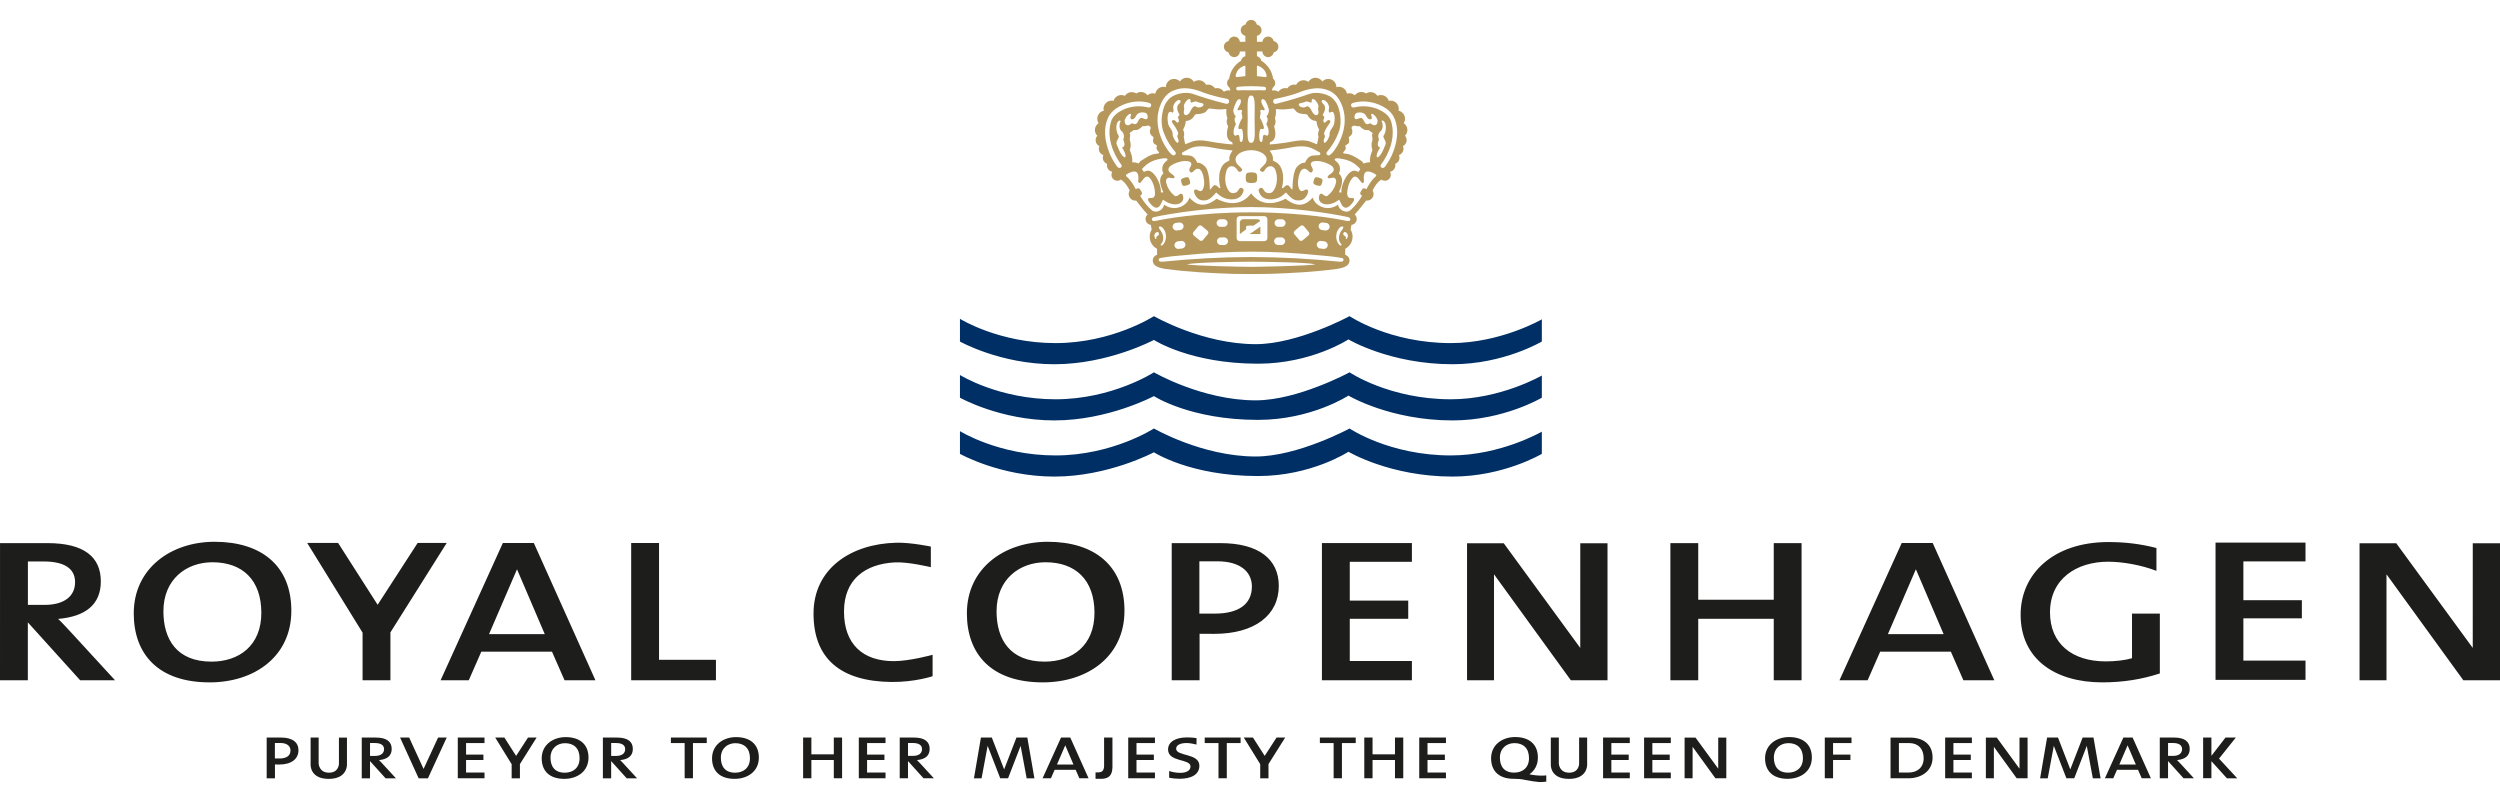 <svg xmlns="http://www.w3.org/2000/svg" width="798.029" height="256" viewBox="0 0 798.029 256"><path fill="#1D1D1B" d="M118.113 242.95v5.493h-2.64l.002-13.005h4.495c3.51 0 5.062 1.344 5.062 3.628 0 2.188-1.437 3.332-4.046 3.562.376.345.81.842 1.305 1.364l4.09 4.45h-3.306l-4.96-5.493zm.005-1.654h1.597c1.826 0 2.875-.81 2.875-2.154 0-1.312-1.054-1.96-2.97-1.96h-1.502v4.114zM195.088 242.95v5.493h-2.64v-13.005h4.497c3.51 0 5.062 1.344 5.062 3.628 0 2.188-1.438 3.332-4.047 3.562.378.345.812.842 1.307 1.364l4.088 4.45h-3.305l-4.962-5.493zm.006-1.654h1.595c1.828 0 2.875-.81 2.875-2.154 0-1.312-1.054-1.96-2.967-1.96h-1.504v4.114zM289.84 242.943v5.495h-2.64l.003-13.007h4.494c3.51 0 5.062 1.345 5.062 3.627 0 2.19-1.438 3.337-4.047 3.562.376.35.81.846 1.305 1.362l4.09 4.456H294.8l-4.96-5.495zm.005-1.656h1.598c1.827 0 2.875-.81 2.875-2.146 0-1.317-1.054-1.966-2.97-1.966h-1.503v4.113zM692.063 242.943v5.495h-2.64V235.43h4.495c3.514 0 5.062 1.345 5.062 3.627 0 2.19-1.436 3.337-4.045 3.562.377.35.812.846 1.307 1.362l4.088 4.456h-3.307l-4.96-5.495zm.006-1.656h1.597c1.824 0 2.875-.81 2.875-2.146 0-1.317-1.055-1.966-2.97-1.966h-1.503v4.113zM180.11 248.62c-4.902 0-7.194-2.708-7.194-6.536 0-4.275 3.54-6.79 7.657-6.79 4.44 0 7.283 2.263 7.283 6.538 0 4.328-3.482 6.79-7.747 6.79m.26-11.388c-2.465 0-4.643 1.615-4.643 4.65 0 2.636 1.248 4.773 4.555 4.773 2.64 0 4.73-1.543 4.73-4.627 0-3.132-1.8-4.796-4.643-4.796M234.487 248.62c-4.903 0-7.194-2.708-7.194-6.536 0-4.275 3.54-6.79 7.658-6.79 4.44 0 7.284 2.263 7.284 6.538 0 4.328-3.483 6.79-7.747 6.79m.26-11.388c-2.465 0-4.642 1.615-4.642 4.65 0 2.636 1.248 4.773 4.554 4.773 2.642 0 4.73-1.543 4.73-4.627 0-3.132-1.8-4.796-4.643-4.796M570.618 248.607c-4.9 0-7.192-2.712-7.192-6.54 0-4.275 3.54-6.79 7.66-6.79 4.438 0 7.28 2.26 7.28 6.54.002 4.33-3.482 6.79-7.748 6.79m.264-11.39c-2.465 0-4.643 1.615-4.643 4.65 0 2.637 1.245 4.772 4.554 4.772 2.643 0 4.73-1.542 4.73-4.626.002-3.132-1.797-4.797-4.642-4.797M603.48 248.436v-12.992h6.14c4.44 0 7.285 2.23 7.285 6.377 0 4.202-3.483 6.616-7.748 6.616h-5.677zm2.67-11.243v9.405h3.18c2.642 0 4.73-1.59 4.73-4.583 0-3.04-1.797-4.822-4.643-4.822h-3.268zM483.165 248.602c-4.903 0-7.194-2.71-7.194-6.54 0-4.274 3.542-6.79 7.663-6.79 4.438 0 7.278 2.264 7.278 6.54 0 2.384-1.053 4.198-2.71 5.35 0 0 .836.2 2.05.33 2.08.23 3.335.014 3.335.014v1.993s-1.44.21-2.418.124c-2.342-.2-5.377-.926-6.09-.95l-1.912-.072m.262-11.39c-2.465 0-4.645 1.614-4.645 4.65 0 2.64 1.25 4.77 4.56 4.77 2.64 0 4.73-1.537 4.73-4.623 0-3.133-1.802-4.798-4.645-4.798M168.548 235.428h2.755l-5.338 8.482v4.54h-2.64v-4.517l-5.25-8.505h2.928l3.75 5.865M407.497 235.423h2.756l-5.338 8.48v4.54h-2.64v-4.515l-5.25-8.505h2.93l3.75 5.864M87.766 244.03v4.413h-2.64v-13.005h4.612c3.656 0 5.537 1.544 5.537 4.056 0 2.783-2.288 4.55-6.118 4.55l-1.39-.013zm-.02-1.91h1.47c2.232 0 3.51-.878 3.51-2.57 0-1.388-1.102-2.384-3.277-2.384h-1.702v4.955zM146.13 248.44v-13.01h8.53v1.775h-5.888v3.682h5.54v1.722h-5.54v4.003h5.89v1.828M274.14 248.428V235.42h8.528v1.775h-5.888v3.68h5.543v1.725h-5.543v4.004h5.888v1.824M360.143 248.43v-13.007h8.53v1.774h-5.888v3.68h5.542v1.727h-5.542v4.003h5.888v1.824M620.915 248.43v-13.007h8.53v1.774h-5.89v3.68h5.542v1.727h-5.543v4.003h5.89v1.824M511.72 248.428V235.42h8.53v1.775h-5.888v3.68h5.54v1.725h-5.54v4.004h5.89v1.824M524.812 248.428V235.42h8.532v1.775h-5.892v3.68h5.543v1.725h-5.543v4.004h5.892v1.824M453.036 248.43v-13.007h8.53v1.774h-5.888v3.68h5.542v1.727h-5.542v4.003h5.887v1.824M582.495 248.43v-13.007h8.53v1.774h-5.89v3.68h5.543v1.727h-5.542v5.824M540.296 248.436h-2.553v-12.993h3.482l7.25 9.92.003-9.92h2.58v12.993h-3.475l-7.28-10.043M636.47 248.436h-2.557v-12.993h3.483l7.25 9.92.003-9.92h2.58v12.993h-3.477l-7.28-10.043M344.55 248.436l-1.19-2.712h-6.703l-1.188 2.712h-2.67l5.902-13.017h2.935l5.844 13.016h-2.93zm-4.508-10.524l-2.652 6.146h5.282l-2.63-6.146zM99.15 235.432h2.566v8.297s.087 2.92 3.29 2.92c3.2 0 3.183-2.87 3.183-2.87v-8.336h2.563v8.553s.267 4.634-5.818 4.634c-6.084 0-5.784-4.598-5.784-4.598v-8.6zM495.032 235.432h2.564v8.297s.09 2.92 3.29 2.92c3.202 0 3.187-2.87 3.187-2.87v-8.34h2.562v8.557s.27 4.634-5.817 4.634-5.785-4.598-5.785-4.598v-8.6zM127.707 235.44h2.906l4.595 10.01 4.636-10.02h2.754l-6 13.027h-2.955M218.55 248.428h2.65v-11.233h4.407v-1.765h-11.45v1.763h4.39M388.957 248.428h2.65v-11.233h4.408v-1.765h-11.453v1.763h4.392M425.712 248.428h2.648v-11.233h4.407v-1.765h-11.45v1.763h4.39M266.162 248.43v-5.826h-7.16v5.827h-2.64v-13.007h2.64v5.375h7.16v-5.375h2.64v13.008M445.294 248.43v-5.826h-7.16v5.827h-2.64v-13.007h2.64v5.375h7.16v-5.375h2.642v13.008M310.894 248.443h2.433l1.94-10.37 4.023 10.368h2.495l4.01-10.354 1.93 10.357h2.47l-2.257-13.015h-3.47l-3.935 10.164-3.936-10.173h-3.473M651.228 248.443h2.43l1.943-10.37 4.022 10.368h2.496l4.008-10.354 1.93 10.357h2.472l-2.257-13.015h-3.47l-3.938 10.164-3.935-10.173h-3.47M376.487 248.593c-1.114 0-2.43-.15-3.274-.32l.004-2.155c.907.34 2.276.582 3.593.582 1.607 0 3.214-.562 3.214-2.043 0-2.53-7.162-1.303-7.162-5.408 0-2.34 2.223-3.863 6.083-3.863.904 0 2.126.073 3.004.22l-.01 2.063c-.818-.223-2.207-.485-3.144-.485-2.16 0-3.354.714-3.354 1.82 0 2.485 7.416 1.353 7.416 5.41-.002 2.935-2.72 4.178-6.37 4.178M683.663 248.436l-1.188-2.712h-6.703l-1.188 2.712h-2.672l5.9-13.017h2.938l5.842 13.016h-2.93zm-4.506-10.524l-2.65 6.146h5.28l-2.63-6.146zM710.405 235.437l-4.498 5.83v-5.844h-2.644v12.993h2.64v-5.443l4.955 5.474h3.297l-5.818-6.29 5.37-6.727M352.438 235.43h2.668v9.074c0 .3.124 2.564-1.23 3.492-.915.623-2.062.604-2.062.604h-2.107v-2.034h.405s1.262.096 1.788-.435c.593-.602.54-1.69.54-1.69l-.002-9.01zM8.887 198.66v18.493H0l.008-43.785H15.14c11.82 0 17.044 4.512 17.044 12.214 0 7.366-4.835 11.225-13.624 11.98 1.27 1.173 2.733 2.846 4.396 4.6l13.772 14.99H25.593L8.887 198.66zm.016-5.578h5.377c6.155 0 9.686-2.724 9.686-7.24 0-4.438-3.55-6.615-9.998-6.615H8.904v13.855zM66.916 217.822c-16.51 0-24.223-9.125-24.223-22.02 0-14.4 11.916-22.86 25.785-22.86 14.946 0 24.52 7.624 24.52 22.02 0 14.574-11.722 22.86-26.082 22.86m.877-38.343c-8.302 0-15.63 5.437-15.63 15.65 0 8.877 4.2 16.07 15.34 16.07 8.887 0 15.92-5.188 15.92-15.562.002-10.553-6.052-16.16-15.63-16.16M133.322 173.308h9.28l-17.976 28.553v15.293h-8.89v-15.21l-17.678-28.635h9.866l12.625 19.746M180.21 217.153l-4.008-9.13H153.64l-4.005 9.13h-8.99l19.872-43.825h9.887l19.67 43.825h-9.864zm-15.175-35.435l-8.928 20.7h17.785l-8.857-20.7zM201.48 217.153v-43.825h8.892v37.296h18.167v6.53M332.866 217.822c-16.512 0-24.226-9.125-24.226-22.02 0-14.4 11.912-22.86 25.786-22.86 14.946 0 24.52 7.624 24.52 22.02 0 14.574-11.722 22.86-26.08 22.86m.877-38.343c-8.302 0-15.628 5.437-15.628 15.65 0 8.877 4.2 16.07 15.335 16.07 8.888 0 15.922-5.188 15.922-15.562 0-10.553-6.054-16.16-15.63-16.16M382.918 202.306v14.848h-8.89l-.004-43.785h15.536c12.308 0 18.646 5.187 18.646 13.644 0 9.377-7.707 15.32-20.6 15.32l-4.688-.028zm-.062-6.436h4.942c7.515 0 11.82-2.964 11.82-8.65 0-4.693-3.71-8.043-11.034-8.043h-5.73v16.693zM421.974 217.153V173.35h28.72v5.978h-19.83v12.388h18.66v5.81h-18.66v13.477h19.83v6.15M707.226 217.013v-43.798h28.72v5.98h-19.834v12.386h18.668v5.808h-18.668v13.48h19.834v6.145M504.44 173.425h8.696v43.728h-11.698l-24.52-33.81-.017.255v33.555h-8.604v-43.728h11.725l24.415 33.398M789.335 173.425h8.695v43.728h-11.697l-24.518-33.81-.02.255v33.555h-8.6v-43.728h11.722l24.412 33.398M566.2 217.153v-19.618h-24.103v19.618h-8.89v-43.77h8.89v18.066H566.2v-18.067h8.883v43.77M671.09 217.822c-15.24 0-26.083-7.53-26.083-21.6 0-13.06 10.45-23.194 28.033-23.194 5.178 0 10.146.564 15.32 1.9v7.295c-4.682-1.806-10.633-2.916-15.42-2.916-10.057 0-18.555 5.442-18.555 16.162 0 10.128 7.227 15.654 17.775 15.654 3.03 0 6.057-.334 8.402-1.006v-14.25h8.887v19.104c-5.66 1.848-11.623 2.85-18.36 2.85M626.74 217.153l-4.003-9.13h-22.563l-4.005 9.13h-8.987l19.872-43.825h9.885l19.67 43.825h-9.87zm-15.17-35.435l-8.928 20.7h17.784l-8.857-20.7zM284.604 217.693c-16.472-.157-24.918-7.626-24.918-21.82 0-14.375 11.915-22.3 26.508-22.634 4.574-.107 10.94 1.235 10.94 1.235v6.58s-7.287-1.77-11.538-1.534c-9.462.526-16.182 5.452-16.182 15.686 0 10.404 6.003 15.84 15.905 15.84 5.093 0 12.38-2.028 12.38-2.028v6.838c0-.002-5.66 1.907-13.096 1.837"/><path fill="#002F65" d="M306.428 101.77v7.252s12.896 7.25 30.144 7.25c17.246 0 31.774-7.758 31.774-7.758s11.61 7.585 33.222 7.585c17.07 0 28.867-7.754 28.867-7.754s13.26 7.924 33.232 7.924c16.338 0 28.502-7.25 28.502-7.25v-7.082s-13.077 7.584-29.054 7.584c-19.61 0-32.316-8.597-32.316-8.597s-16.526 8.937-29.956 8.937c-17.066 0-32.498-8.936-32.498-8.936s-13.257 8.597-31.41 8.597c-18.16 0-30.508-7.754-30.508-7.754M306.428 119.696v7.254s12.896 7.252 30.144 7.252c17.246 0 31.774-7.76 31.774-7.76s11.61 7.59 33.222 7.59c17.07 0 28.867-7.755 28.867-7.755s13.26 7.925 33.232 7.925c16.338 0 28.502-7.252 28.502-7.252v-7.083s-13.077 7.586-29.054 7.586c-19.61 0-32.316-8.602-32.316-8.602s-16.526 8.945-29.956 8.945c-17.066 0-32.498-8.944-32.498-8.944s-13.257 8.603-31.41 8.603c-18.16 0-30.508-7.757-30.508-7.757M306.428 137.624v7.257s12.896 7.25 30.144 7.25c17.246 0 31.774-7.756 31.774-7.756s11.61 7.585 33.222 7.585c17.07 0 28.867-7.758 28.867-7.758s13.26 7.927 33.232 7.927c16.338 0 28.502-7.25 28.502-7.25v-7.086s-13.077 7.588-29.054 7.588c-19.61 0-32.316-8.6-32.316-8.6s-16.526 8.94-29.956 8.94c-17.066 0-32.498-8.94-32.498-8.94s-13.257 8.6-31.41 8.6c-18.16 0-30.508-7.758-30.508-7.758"/><path fill="#B5975C" d="M448.49 43.342c.47-.476.766-1.127.766-1.847 0-.916-.472-1.714-1.175-2.18l-.005-.005c.264-.41.422-.896.422-1.414 0-1.26-.897-2.313-2.088-2.558l.042-.094c.03-.167.054-.345.054-.523 0-1.44-1.173-2.608-2.61-2.608-.203 0-.408.025-.597.067l-.012-.047c-.342-1.044-1.323-1.8-2.484-1.8-.396 0-.775.088-1.116.254l-.022-.038c-.467-.694-1.262-1.15-2.164-1.15-.537 0-1.045.165-1.45.446l-.054-.042c-.414-.28-.918-.444-1.457-.444-.853 0-1.6.407-2.08 1.037-.453-.388-1.042-.626-1.694-.626-.28 0-.55.046-.805.127-.198-1.242-1.273-2.188-2.57-2.188-.265 0-.524.04-.763.113l-.024-.02c0-1.44-1.17-2.608-2.612-2.608-.737 0-1.41.312-1.885.81l-.02-.044c-.47-.69-1.265-1.15-2.163-1.15-.967 0-1.81.53-2.258 1.313l-.02.015c-.434-.33-.97-.52-1.56-.52-1.02 0-1.895.583-2.328 1.43l-.117-.006c-.165-.037-.34-.05-.512-.05-.928 0-1.738.48-2.202 1.205-.214-.06-.442-.09-.675-.09-.905 0-1.7.466-2.17 1.165l-.052-.006c-.414-.27-.906-.43-1.434-.43-.19 0-.373.023-.545.06l-.013-.1c.088-.26.168-.525.23-.8l.004.012c.477-.33.79-.88.79-1.5 0-.567-.262-1.07-.668-1.403v.01c-.333-2.413-1.753-4.48-3.743-5.698l.005.042c-.197-.816-.654-1.297-1.42-1.525.004-.39-.01-1.502-.01-1.502l1.746-.02c0 1.004.817 1.818 1.82 1.818.907 0 1.663-.666 1.8-1.533l.03-.005c.83-.17 1.454-.904 1.454-1.783 0-.906-.662-1.657-1.526-1.796l.03.005c-.178-.826-.91-1.45-1.787-1.45-.95 0-1.734.736-1.81 1.67h-1.756v-1.92h.035c.822-.173 1.436-.903 1.436-1.777 0-.89-.632-1.63-1.47-1.79l-.063-.04c-.166-.827-.89-1.446-1.765-1.457h-.036c-.87.01-1.6.63-1.762 1.457l-.064.04c-.843.16-1.478.9-1.478 1.79 0 .874.616 1.604 1.443 1.778h.037v1.92h-1.76c-.08-.934-.862-1.67-1.812-1.67-.878 0-1.613.625-1.785 1.45l.026-.006c-.864.14-1.526.89-1.526 1.795 0 .878.622 1.612 1.455 1.782l.03.005c.137.867.892 1.534 1.8 1.534 1.003 0 1.818-.813 1.818-1.818l1.754.02s-.016 1.112-.012 1.503c-.764.228-1.225.71-1.426 1.524l.006-.043c-1.994 1.217-3.406 3.285-3.74 5.7l-.004-.012c-.403.333-.666.836-.666 1.403 0 .62.314 1.17.79 1.5l.003-.013c.06.276.138.542.228.8l-.008.1c-.176-.036-.358-.058-.546-.058-.53 0-1.02.16-1.436.43l-.052.005c-.468-.7-1.264-1.165-2.174-1.165-.232 0-.456.03-.673.09-.46-.726-1.272-1.206-2.195-1.206-.18 0-.353.015-.52.052l-.117.006c-.43-.847-1.31-1.43-2.326-1.43-.585 0-1.124.19-1.56.52l-.016-.015c-.448-.785-1.295-1.313-2.262-1.313-.902 0-1.695.46-2.16 1.15l-.018.044c-.478-.496-1.148-.81-1.89-.81-1.444 0-2.61 1.17-2.61 2.61l-.025.02c-.242-.073-.498-.115-.76-.115-1.302 0-2.374.946-2.576 2.187-.253-.08-.525-.126-.804-.126-.65 0-1.24.24-1.693.627-.477-.63-1.23-1.037-2.08-1.037-.542 0-1.04.163-1.46.444l-.046.042c-.415-.282-.92-.445-1.457-.445-.9 0-1.692.456-2.16 1.15l-.025.037c-.335-.166-.715-.254-1.12-.254-1.155 0-2.138.756-2.478 1.8l-.01.046c-.192-.043-.392-.068-.6-.068-1.44 0-2.607 1.17-2.607 2.61 0 .178.02.355.054.522l.038.094c-1.186.244-2.08 1.297-2.08 2.558 0 .518.152 1.003.42 1.414l-.006.005c-.71.465-1.178 1.264-1.178 2.18 0 .72.294 1.37.765 1.847l-.02.02c-.322.37-.517.852-.517 1.382 0 .833.482 1.552 1.182 1.895l.012.01c-.112.26-.177.546-.177.845 0 .934.604 1.722 1.444 2.006l.013-.003c-.11.26-.178.546-.178.85 0 .897.564 1.665 1.357 1.97-.028.144-.043.288-.043.44 0 .99.683 1.82 1.6 2.047l.07.122c-.142.27-.22.562-.22.88 0 1.042.847 1.89 1.89 1.89.424 0 .813-.144 1.13-.377l.017.04c1.27.753 2.065 2.09 2.753 3.36v.128c-.186.31-.295.683-.295 1.074 0 1.164.95 2.113 2.113 2.113.09 0 .177-.007.268-.02 0 0 2.36 3.094 3.656 4.454h-.01c-.393.344-.642.857-.642 1.424 0 .98.735 1.782 1.684 1.894l.266 1.525c-.387.627-.615 1.364-.63 2.156-.023 1.688.926 3.218 2.338 3.935l.036 1.866s-.842.43-1.105.864c-.18.29-.287.636-.294 1-.015.773.42 1.452 1.062 1.79 0 0 .833.633 3.002.923 7.088.95 14.113 1.326 21.49 1.573 1.923.032 3.87.053 5.827.053h.062c1.957 0 3.9-.02 5.82-.053 7.38-.248 14.405-.625 21.495-1.573 2.168-.29 2.997-.924 2.997-.924.642-.337 1.075-1.016 1.063-1.79-.004-.363-.11-.71-.29-1-.264-.434-1.11-.862-1.11-.862l.042-1.865c1.407-.716 2.36-2.247 2.332-3.936-.014-.793-.24-1.53-.627-2.157l.263-1.525c.947-.112 1.688-.915 1.688-1.894 0-.567-.25-1.08-.647-1.425h-.01c1.3-1.36 3.664-4.454 3.664-4.454.087.012.175.02.263.02 1.166 0 2.114-.95 2.114-2.114 0-.39-.105-.763-.297-1.074v-.128c.69-1.27 1.482-2.607 2.754-3.36l.02-.04c.314.232.704.375 1.133.375 1.04 0 1.887-.847 1.887-1.89 0-.318-.078-.61-.22-.88l.07-.12c.915-.227 1.6-1.058 1.6-2.048 0-.152-.01-.296-.044-.44.795-.305 1.358-1.073 1.358-1.97 0-.304-.063-.59-.18-.85l.015.004c.838-.283 1.446-1.072 1.446-2.005 0-.3-.066-.585-.182-.845l.012-.01c.697-.344 1.186-1.063 1.186-1.896 0-.53-.195-1.01-.52-1.382l-.017-.02zm-18.007 2.338c.358-.496.147-1.27.03-1.866.23-.223.593-.416.832-.72.384-.476.46-1.397.185-1.95-.29-.337.065-.76.344-.935.584-.35 1.36.3 2.133.046.74.798 1.59 1.47 2.793 1.243.44.296.925.63 1.294.905 0 0 .103.08 0 .26-.347.606.214 1.542-.062 2.292-.363 1.024-.228 1.966.062 2.96-.358.933-.71 1.82-.765 2.823-.09.425.042.586.015 1.09-.646-.058-1.504.105-2.064.397-.18-.36-.485-.752-.846-.958-1.153-.71-2.16-1.457-3.54-1.925-.873-.267-1.376-.246-1.943-.367-.758-.295.917-1.01.614-1.95-.546-.8.697-.814.92-1.348m-2.3 15.746c-.282.053-.49.005-.78-.048.38-.953.836-1.9.952-2.965.24-1.18-.202-2.375-.965-3.023.173-.283.197-.612.305-.91.16-1.093-.09-1.872-.77-2.623-.41-.376-1.236-.87-.676-1.24.676-.25 2.112.097 2.112.097 2.682.46 4.32 1.54 5.764 3.152.008.056.1.05.1.138-.184.23-.333.47-.603.87-.506-.222-1.11-.465-1.66-.375-2.34.694-3.99 5.032-3.78 6.926M406.49 31.958c.173-.338.546-.413.86-.465 2.365-.434 4.768-1.08 6.99-1.85 2.688-1.114 5.758-1.96 8.67-1.15.2.08.477.153.645.227 3.5 1.08 5.098 4.794 5.522 8.15.036.094.078 1.386.065 1.837-.097 3.016-1.226 6.25-2.983 8.8-.49.755-1.145 1.667-1.93 2.07-.36.125-.485-.028-.71-.177-.265-.24-.24-.55-.093-.83 1.606-1.89 2.803-3.785 3.674-6.07 1.153-2.667.83-6.047-.118-8.62-.276-.598-.588-1.217-1.004-1.69-1.69-2.453-5.937-2.936-7.937-2.264-3.23 1.112-6.58 2.165-9.962 3-.935.228-1.25.424-1.65-.122-.18-.195-.13-.614-.04-.846m16.76 9.187c.372-.883 1.593-1.98 1.4-2.538-.104-.177-.274-.288-.528-.288-.412.05-.74.39-.938.666-.224.253-.6.198-.698-.168-.1-.373-.027-.81.2-1.128.302-.565-.562-.672-.413-1.17.468-.725.912-1.69.61-2.61-.145-.67-.954-.85-.99-1.57-.014-.198.232-.46.594-.424.79.223 1.467 1.01 1.668 1.82.368.79-.348 1.515.182 2.187.36.142.476-.278.848-.232.238.036.415.113.527.365.503 1.085.36 2.16.17 3.383-.242 1.35-1.587 2.068-1.468 3.542.047.602-1.054 2.797-1.666 2.593-.58-.628.162-1.462.225-2.21-.7-.694-.04-1.513.28-2.218m-15.857 10.67c-.333-.232-.778-.354-1.11-.65.237-1.27-.322-2.118-.994-3.092.472-.067.382-.095.732-.116 1.793-.165 2.646-.3 4.142-.55 1.437-.196 2.676-.555 4.158-.657 3.07-.217 4.395.452 6.137 1.453.41.294 1.186.354.954 1.125-.182.412-1.87.117-2.752.412-1.06.298-1.674 1.25-2.082 2.203-1.18-.058-2.205.79-2.787 1.582-1.284 1.867-1.194 6.95-1.232 6.977-.662-.25-.778-1.213-1.507-1.373-.485-.103-.94.348-1.19.644-.196.16-.506.362-.718.275.2-.444.24-.994.328-1.418.332-2.414.053-5.532-2.08-6.817m11.555-20.195c.666-.127 1.445.916 1.74 1.635.074.153.234.48.123 1.02-.292.64.306 1.388-.048 2.043-.08.35-.408.474-.74.444-1.36-.39-1.256-2.263-2.58-2.852-.488-.025-.688.427-1.367.397-.578-.028-1.187-.18-1.47-.734-.106-.208.046-.473.228-.57.674-.17 1.353-.25 1.96-.57.66-.193 1.126.294 1.747.32.422-.272-.07-.92.408-1.133M405.41 45.4c.218-.11.48-.244.706-.343 1.45-1.098 1.016-3.24.604-4.736.497-.76.62-1.728.244-2.597.313-.875.427-1.853.296-2.854.382-.084.602-.054.865 0 1.387.175 2.924-.022 4.168-.19.847-.307 1.212.782 1.59 1.016.35.288.572.36 1.266.562.853.212 1.497.056 2.154.333.372.77.994 1.498 1.815 1.822.37.186.913.026 1.163.41.017.99.396 1.782.82 2.58-.295.556-.53 1.513-.213 2.216-.082.65-.36 1.89-.36 1.89-.036.18-.036.18-.14.552-.52-.207-1.044-.452-1.572-.63-2.61-1.22-5.547-.344-8.195.08-1.72.206-3.535.512-5.354.586.042-.315.042-.315.14-.697m-.77-7.43c0 .393.016.94-.3 1.286-.25.583.264.948.425 1.54.093.252.443 1.705-.018 2.35-.46.445-.77-.15-1.224-.127-.563.348-.38 1.078-.493 1.65-.07.25-.035.66-.51.646-.3-.115-.36-.297-.486-.826-.147-1.037-.11-2.165.203-3.098.28-.475.637-.163.937-.163.317-.127.268-.318.28-.508.037-.192-.494-1.836-1.004-2.663-.69-.677.236-1.608-.12-2.462-.105-.18-.13-.28.143-.452.29-.226.6.035.897.07.276.032.414-.2.313-.46-.44-.93-1.212-1.804-1.022-2.8.113-.196.3-.338.563-.302.27.106.362.144.68.51.384.66 1.18 2.334 1.157 3.21 0 .176-.245 1.393-.652 1.536-.298.467.27.587.232 1.06m-3.415-16.967s.263-.068.644.102c1.184.554 1.898 1.243 2.33 2.487.107.354.233.745-.053 1.027-1.07-.077-2.922-.315-2.922-.315v-3.302zm-1.875 6.504h.062c1.39 0 2.798.09 4.196.197.34.042.608.317.53.703-.068.25-.275.423-.518.45-1.418-.107-2.79-.033-4.21-.033h-.06c-1.418 0-2.793-.074-4.212.033-.242-.027-.45-.202-.52-.45-.076-.386.19-.66.53-.703 1.402-.107 2.813-.197 4.202-.197m.014 2.985h-.008.017c-.004-.002-.005 0-.01 0h.037-.008.008c1.438.027 1.08 3.4 1.08 7.552 0 4.156.44 7.527-1.08 7.558h-.036c-1.522-.03-1.08-3.402-1.08-7.558 0-4.153-.36-7.525 1.08-7.552m-4.806-6.9c.433-1.245 1.147-1.934 2.34-2.488.376-.17.642-.102.642-.102v3.302s-1.85.238-2.926.314c-.29-.282-.164-.673-.056-1.027m.3 8.575c.313-.365.406-.403.68-.51.263-.035.448.107.56.303.19.996-.582 1.87-1.023 2.8-.096.26.035.492.313.46.303-.036.61-.296.9-.07.273.17.247.273.145.452-.36.854.57 1.785-.124 2.46-.51.828-1.045 2.472-1.005 2.664.016.19-.04.38.28.507.3 0 .655-.31.94.164.312.933.35 2.06.2 3.098-.126.53-.187.71-.485.826-.474.015-.44-.398-.512-.646-.113-.572.072-1.302-.494-1.65-.453-.025-.762.57-1.222.126-.463-.645-.11-2.097-.02-2.35.162-.592.677-.957.425-1.54-.317-.345-.303-.893-.303-1.286-.035-.474.534-.593.234-1.058-.408-.143-.653-1.36-.653-1.536-.02-.878.777-2.55 1.164-3.213M393.34 45.4c.102.38.102.38.148.693-1.826-.074-3.642-.38-5.36-.587-2.646-.423-5.582-1.298-8.193-.078-.528.177-1.06.422-1.57.63-.106-.373-.106-.373-.145-.552 0 0-.28-1.242-.36-1.89.316-.705.08-1.66-.21-2.218.42-.797.804-1.588.822-2.58.248-.383.794-.223 1.163-.41.822-.323 1.443-1.05 1.815-1.82.656-.277 1.302-.12 2.155-.333.69-.202.915-.273 1.268-.562.378-.234.74-1.322 1.588-1.017 1.243.17 2.78.366 4.164.19.268-.053.486-.083.868 0-.13 1-.02 1.98.296 2.854-.374.87-.254 1.836.246 2.598-.413 1.497-.847 3.64.6 4.736.232.103.488.237.706.345m-.865 5.766c-.333.295-.78.417-1.11.65-2.138 1.284-2.415 4.402-2.083 6.815.09.425.13.975.33 1.418-.214.087-.52-.116-.717-.275-.248-.296-.702-.747-1.19-.645-.73.16-.848 1.122-1.507 1.373-.038-.025.05-5.11-1.234-6.976-.584-.793-1.606-1.64-2.79-1.582-.405-.954-1.02-1.905-2.077-2.203-.887-.295-2.57 0-2.754-.413-.232-.772.545-.832.952-1.125 1.746-1 3.07-1.67 6.14-1.453 1.48.1 2.73.46 4.16.657 1.492.248 2.347.385 4.14.55.354.02.255.048.732.115-.672.975-1.233 1.823-.993 3.094m-14.536-16.89c-.106-.54.062-.868.123-1.02.305-.72 1.083-1.764 1.746-1.636.477.21-.017.86.408 1.132.62-.024 1.085-.512 1.747-.32.608.32 1.285.4 1.957.572.186.097.337.36.227.57-.28.555-.89.706-1.47.733-.68.03-.876-.423-1.367-.397-1.323.59-1.216 2.46-2.576 2.852-.333.03-.665-.095-.742-.444-.352-.654.248-1.403-.054-2.043m-8.36 2.594c.425-3.356 2.02-7.07 5.522-8.15.168-.074.44-.148.644-.227 2.91-.81 5.98.036 8.668 1.15 2.226.77 4.625 1.416 6.992 1.85.314.052.688.127.863.465.09.232.14.65-.044.847-.4.546-.715.35-1.648.122-3.384-.835-6.733-1.89-9.963-3-1.997-.672-6.247-.19-7.938 2.265-.412.473-.73 1.09-1.006 1.69-.943 2.572-1.27 5.952-.117 8.62.868 2.285 2.067 4.18 3.676 6.07.146.28.172.59-.092.83-.227.148-.352.302-.715.176-.783-.403-1.433-1.315-1.925-2.07-1.76-2.55-2.893-5.785-2.986-8.8-.012-.452.03-1.744.068-1.84m6.91-.35c.145.5-.717.606-.415 1.172.228.317.3.755.2 1.128-.1.366-.473.42-.696.168-.202-.275-.533-.615-.943-.667-.257 0-.424.11-.528.287-.193.56 1.03 1.655 1.4 2.538.317.705.98 1.524.28 2.217.062.747.802 1.58.222 2.21-.61.203-1.712-1.992-1.667-2.594.122-1.474-1.222-2.19-1.466-3.542-.19-1.224-.337-2.298.17-3.383.116-.252.288-.33.527-.364.37-.047.488.373.848.23.527-.67-.187-1.396.184-2.185.196-.81.874-1.598 1.667-1.82.36-.037.606.225.593.423-.035.72-.848.9-.99 1.57-.302.92.14 1.887.61 2.61m-5.43 17.963c.108.298.136.627.304.91-.763.648-1.2 1.844-.963 3.023.116 1.063.572 2.012.954 2.965-.293.053-.496.1-.78.048.21-1.895-1.443-6.232-3.782-6.926-.545-.09-1.153.152-1.657.375-.267-.4-.42-.64-.6-.87 0-.087.09-.082.098-.138 1.438-1.613 3.08-2.693 5.767-3.152 0 0 1.433-.35 2.108-.096.563.37-.262.862-.677 1.238-.677.75-.923 1.53-.77 2.623m-2.818-10.666c-.116.597-.33 1.37.03 1.866.225.534 1.468.546.923 1.35-.302.938 1.374 1.652.616 1.948-.572.12-1.067.1-1.95.367-1.37.47-2.382 1.215-3.535 1.924-.356.205-.663.597-.844.957-.56-.292-1.417-.455-2.064-.397-.028-.503.105-.665.016-1.09-.053-1-.407-1.89-.768-2.822.292-.995.425-1.938.065-2.96-.276-.75.277-1.687-.066-2.294-.1-.18 0-.26 0-.26.37-.274.857-.608 1.297-.905 1.203.227 2.05-.446 2.79-1.244.77.255 1.55-.396 2.133-.047.282.173.636.597.344.935-.274.552-.2 1.474.187 1.95.237.303.595.496.828.72m-10.604 9.764c-.547.204-.998-.272-1.208-.622-1.015-1.492-1.917-3.017-2.487-4.678-1.244-3.292-1.802-7.33-.24-10.616.494-1.266 1.5-2.232 2.526-2.985 2.836-1.9 6.51-2.8 10.14-1.95.353.14 1.057.16 1.11.785-.016.267-.04.297-.157.54-.18.372-.77.33-1.62.096-2.286-.445-4.625-.15-6.772.694-1.75.783-3.726 2.032-4.256 3.962-1.482 4.872.488 10.062 3.317 13.873.1.272.183.636-.352.9m1.64-3.522c-.05.266-.32.18-.475.106-.988-.764-1.395-1.8-1.855-2.89-.28-.794-.825-1.397-.4-2.245.273-.616.276-.533.506-1.044.055-.2.184-.416.012-.67-.89-1.25-1.026-3.94.043-4.69.28-.206.706-.227.565.16-.41.915-.46 2.037.14 2.912.67.454 1.05 1.28.954 2.073-.023.278-.09.52-.21.75.2.69.65 1.565.187 2.257-.153.223-.438.19-.58.318.513.873 1.237 1.9 1.11 2.963m-.266-11.4c-.01-.222.01-.364.132-.618.277-.768 1.334-1.88 1.76-1.673.568.256-.69 1.413.343 1.75 1.26.055 1.176-1.32 2.09-1.86.638-.425 1.444-.406 2.173-.26.628.158.776.67.846 1.116.078.276 0 .646-.196.858-.833.487-1.673-.973-2.45.07-.458.557-.564 1.488-1.35 1.625-.437.043-.677-.358-1.176-.227-.36.318-.897.688-1.46.523-.476-.175-.667-.49-.71-1.3m10.107 37.06c-.018.228.056.577-.085.587-.326.01-.46-.513-.566-.96-.027-.552.333-1.02.725-1.215.16-.1.402-.08.545.038.252.18.282.825.07.945-.042.092-.593.253-.69.606m1.183-2.364c-.288-.292-.61-1.038-.07-1.048.806-.042 1.44 1.063 1.715 1.713.49 1.44.298 3.146-.816 4.213-.16.155-.333.18-.478.155-.36-.218.025-.497.13-.673.093-.11.148-.174.198-.273.732-1.324.204-3.046-.68-4.086m29.11 11.85h-.063c-1.394-.017-18.462-.267-20.483-.82 2.953-.65 15.822-.802 20.482-.816h.06c4.66.015 17.524.167 20.477.815-2.017.554-19.08.804-20.476.82m28.243-1.646c-9.438-.954-18.535-1.466-28.242-1.496h-.06c-9.712.03-18.805.542-28.245 1.495-.704.052-1.18-.117-1.212-.446-.04-.41.098-.634.4-.71 2.594-.477 5.463-.76 8.088-.952 6.882-.682 13.924-1.1 20.97-1.1h.06c7.042 0 14.084.418 20.965 1.1 2.625.192 5.492.475 8.084.953.308.075.442.298.4.71-.027.327-.505.496-1.207.444m-50.89-10.11l-1.08.137c-.663.08-1.27-.385-1.35-1.053-.086-.662.388-1.265 1.05-1.35l1.08-.13c.662-.087 1.267.383 1.35 1.047.083.668-.388 1.27-1.05 1.35m1.644 4.535c.083.667-.388 1.27-1.052 1.35l-1.08.137c-.662.08-1.268-.384-1.35-1.053-.084-.663.386-1.265 1.048-1.352l1.084-.13c.66-.086 1.267.388 1.35 1.047m2.572-3.896l1.563-1.852c.27-.326.76-.365 1.08-.093l1.853 1.563c.324.272.366.76.09 1.087l-1.56 1.844c-.27.323-.757.366-1.08.093l-1.854-1.563c-.325-.27-.364-.756-.093-1.08m9.697-1.662h-1.092c-.667 0-1.207-.544-1.207-1.21 0-.67.54-1.207 1.207-1.207h1.092c.667 0 1.208.54 1.208 1.207s-.54 1.21-1.208 1.21m1.338 4.59c0 .667-.542 1.21-1.207 1.21h-1.094c-.665 0-1.21-.543-1.21-1.21 0-.667.545-1.208 1.21-1.208h1.094c.665 0 1.207.54 1.207 1.206m2.753-.99v-6.04c0-.527.43-.962.96-.962h7.887c.532 0 .96.435.96.963v6.04c0 .53-.428.96-.96.96h-7.887c-.53 0-.96-.43-.96-.96m13.186-.218h1.09c.666 0 1.205.54 1.205 1.206 0 .668-.54 1.21-1.206 1.21h-1.09c-.668 0-1.213-.542-1.213-1.21 0-.665.546-1.207 1.214-1.207m-1.078-4.593c0-.668.537-1.206 1.205-1.206h1.092c.665 0 1.21.54 1.21 1.207s-.545 1.21-1.21 1.21h-1.09c-.67 0-1.206-.543-1.206-1.21m6.408 2.492l1.85-1.564c.32-.272.81-.233 1.084.093l1.562 1.85c.276.325.23.81-.093 1.082l-1.853 1.563c-.32.273-.81.23-1.084-.094l-1.562-1.843c-.27-.33-.228-.816.096-1.088m8.418 3.227l1.082.13c.66.088 1.135.69 1.053 1.352-.088.668-.688 1.133-1.348 1.052l-1.087-.137c-.662-.08-1.134-.683-1.05-1.35.08-.66.685-1.133 1.35-1.048m-.755-4.836c.074-.663.688-1.133 1.348-1.047l1.08.132c.66.084 1.136.687 1.053 1.35-.085.667-.69 1.13-1.35 1.052l-1.085-.137c-.66-.08-1.13-.682-1.047-1.35m6.826 5.34c.05.1.106.164.2.274.104.177.483.455.125.673-.14.026-.318 0-.477-.155-1.11-1.067-1.307-2.772-.817-4.212.276-.65.91-1.756 1.716-1.713.544.01.227.756-.072 1.048-.88 1.04-1.41 2.763-.676 4.086m1.947-1.132c-.14-.01-.064-.36-.084-.586-.098-.354-.646-.515-.688-.605-.213-.12-.182-.765.068-.945.143-.118.387-.138.545-.038.392.195.753.663.726 1.216-.104.444-.24.968-.565.958m.99-5.747c-.228.047-.758 0-1.086-.073-1.612-.37-13.23-2.68-30.213-2.684h-.06c-16.987.004-28.606 2.315-30.22 2.684-.328.074-.856.12-1.084.074-.205-.094-.453-.44-.303-.747.09-.248.34-.396.566-.475 6.087-1.328 18.813-3.213 31.038-3.225h.062c12.218.012 24.95 1.897 31.033 3.225.23.08.48.227.567.475.15.305-.095.652-.3.748m7.85-13.674c-.994 1.1-1.708 2.202-2.31 3.44l-.06.062c-.887-.47-1.13-.34-1.642.504-.48.78-.514 1.078.21 1.613l-.054.17c-1.066 1.72-2.02 3.05-3.662 4.477-1.284 1.09-3.684-.042-3.896-1.818-3.343 2.423-7.32.474-8.104-2.242-1.844 2.095-4.437 3.683-8.67.372-2.828 1.498-7.62 2.77-10.965-1.69h-.052c-3.35 4.46-8.146 3.188-10.97 1.69-4.236 3.31-6.827 1.724-8.67-.372-.782 2.716-4.765 4.665-8.106 2.242-.214 1.776-2.61 2.91-3.897 1.818-1.643-1.427-2.596-2.757-3.66-4.477l-.053-.17c.722-.536.688-.834.207-1.613-.508-.843-.752-.974-1.636-.504l-.066-.062c-.6-1.24-1.31-2.34-2.307-3.44-.377-.418-1.105-.73-.593-1.155.305-.278.687-.455 1.11-.627.73-.31 1.587-.577 2.248-.025.875 1.15.107 2.886.53 3.23.133.132.324.182.515.056.73-.657 1.462-2.39 2.584-1.9 1.01.69 1.81 2.563 2.02 4.148.086.84.297 1.86-.39 2.435-.455.39-1.25-.096-1.657.363-.24.647.212.948.555 1.493.504.577 1.122 1.376 2.055 1.433 1.292-.177 1.45-1.533 1.994-2.418.145-.227.146-.09.355.02 1.195.882 2.782 1.477 4.265 1.278.753-.17 1.6-.557 1.837-1.375.194-.525.104-1.017-.017-1.493-.813-1.497-1.545.89-2.646.16-1.147-.884-2.1-2.2-2.548-3.694-.168-.54-.38-1.33.13-1.82.612-.53 1.31-.043 2.014-.082.546.04.355-.447.333-.592-.492-.792-1.83-1.047-1.907-2.162.076-.996.918-1.372 1.802-1.842 1.404-.642 3.034-1.103 4.615-.806.373.09.758.254.903.737.07.427-.123.606-.206.854-.206.542-.754 1.127-.212 1.754.212.312.485.29.835.086.503-.516 1.107-1.168 1.796-1.048.92.103 1.428 1.444 1.644 2.46.326 1.504.466 3.208-.412 4.447-.937.804-1.598-.8-2.472-.128-.258.265-.016 1.043.176 1.468.514.906 1.064 1.603 2.102 1.796 1.532.23 2.45-.124 3.72-1.433.5-.565.37-.33.976-1.047.538.53 1.336 1.24 2.08 1.56 1.723.843 4.228.95 5.53-.204.856-.732 1.334-2.085 1.038-2.426-1.297-1.322-1.44.763-2.34 1.1-1.164.406-1.694.118-2.253-.458-1.364-1.853-1.484-4.535-.687-6.773.12-.238.12-.238.27-.465.436-.612.958-.784 1.566-.69.836.155 1.398.822 1.76 1.526.157.288.544.28.856.17.316-.103.603-.475.428-.79-.513-.7-1.328-1.217-1.773-1.943-.3-.503-.435-1.27-.158-1.847.187-.502.65-.92 1.123-1.27 1.017-.64 2.34-.978 3.66-.978h.062c1.325 0 2.646.337 3.66.978.472.35.937.768 1.12 1.27.272.576.143 1.344-.16 1.847-.445.726-1.256 1.244-1.77 1.942-.172.317.113.688.427.792.312.108.7.117.856-.17.36-.705.92-1.372 1.758-1.528.608-.094 1.133.08 1.573.69.148.227.148.227.26.465.802 2.238.68 4.92-.686 6.773-.555.576-1.085.864-2.25.46-.896-.338-1.04-2.423-2.333-1.102-.297.34.178 1.694 1.03 2.426 1.302 1.152 3.808 1.046 5.53.205.744-.322 1.544-1.03 2.08-1.56.604.716.473.48.98 1.046 1.268 1.31 2.184 1.662 3.718 1.433 1.033-.193 1.588-.89 2.102-1.796.188-.425.434-1.203.176-1.468-.87-.672-1.533.932-2.47.127-.883-1.24-.735-2.943-.418-4.448.22-1.017.73-2.358 1.644-2.46.69-.12 1.296.532 1.8 1.048.35.204.623.225.834-.086.54-.627-.004-1.212-.21-1.755-.09-.25-.275-.428-.208-.855.15-.482.53-.647.904-.737 1.575-.297 3.207.164 4.613.806.887.47 1.727.846 1.803 1.842-.076 1.114-1.414 1.37-1.908 2.162-.02.145-.21.63.334.593.7.04 1.402-.447 2.013.082.516.49.302 1.28.13 1.82-.446 1.494-1.4 2.81-2.548 3.694-1.1.73-1.834-1.656-2.646-.16-.124.478-.214.97-.017 1.495.236.82 1.086 1.207 1.838 1.376 1.48.2 3.07-.396 4.265-1.278.213-.11.213-.247.355-.02.546.885.7 2.242 1.992 2.418.934-.056 1.556-.855 2.056-1.433.347-.545.793-.846.556-1.493-.41-.46-1.2.027-1.66-.363-.686-.576-.476-1.594-.392-2.435.214-1.585 1.015-3.458 2.022-4.15 1.12-.488 1.853 1.245 2.582 1.902.19.126.383.076.516-.056.423-.344-.348-2.08.53-3.23.657-.552 1.516-.284 2.25.025.42.172.804.35 1.108.628.52.425-.214.738-.59 1.156m.476-16.926c-.562.166-1.102-.205-1.46-.523-.5-.13-.743.27-1.177.227-.784-.137-.89-1.068-1.348-1.624-.782-1.044-1.618.416-2.453-.07-.2-.212-.275-.582-.2-.858.073-.444.224-.958.85-1.115.728-.146 1.538-.166 2.17.258.917.54.83 1.917 2.09 1.862 1.036-.34-.222-1.496.346-1.75.43-.208 1.48.904 1.763 1.672.122.252.137.395.126.618-.044.812-.235 1.127-.71 1.302m.922 10.204c-.16.074-.43.16-.478-.106-.128-1.064.595-2.09 1.11-2.964-.143-.127-.424-.095-.58-.318-.463-.692-.014-1.566.19-2.258-.126-.23-.19-.47-.214-.748-.094-.792.282-1.62.955-2.073.6-.875.552-1.997.142-2.913-.14-.385.283-.364.565-.158 1.072.75.933 3.44.042 4.69-.168.254-.043.47.01.67.233.51.233.427.51 1.042.425.848-.12 1.45-.4 2.244-.46 1.092-.866 2.128-1.852 2.892m4.86-1.885c-.57 1.66-1.474 3.186-2.49 4.677-.208.35-.66.826-1.206.62-.532-.26-.45-.625-.354-.9 2.83-3.81 4.8-9 3.313-13.873-.523-1.93-2.503-3.18-4.25-3.962-2.147-.845-4.488-1.14-6.775-.693-.853.234-1.44.274-1.612-.097-.12-.243-.15-.273-.164-.54.052-.625.76-.645 1.107-.786 3.63-.848 7.308.05 10.144 1.95 1.027.753 2.028 1.72 2.526 2.985 1.56 3.288 1.006 7.325-.237 10.617"/><path fill="#B39859" d="M401.147 69.972c.926 0 1.268.382.975.683-.687.434-1.928 1.35-1.928 1.35h-.61c-1.355 0-1.824 0-1.824.523-.022.398 0 .083 0 .673-.543.382-1.986 1.516-1.986 1.516V70.86s.253-.888 1.058-.888h4.315zM402.33 74.714h-3.424l3.425-2.374M399.44 58.425c-1.58-.046-1.79-.356-1.79-1.704 0-1.385.21-1.663 1.79-1.705h.076c1.58.055 1.785.354 1.785 1.706 0 1.393-.203 1.664-1.79 1.708l-.07-.003zM420.316 59.176c-1.132-.376-1.22-.637-.93-1.612.29-1.008.5-1.162 1.653-.857l.056.013c1.136.377 1.22.642.93 1.622-.3 1.003-.5 1.16-1.654.85l-.056-.016zM378.845 59.176c1.136-.376 1.225-.637.933-1.612-.29-1.008-.5-1.162-1.653-.857l-.06.013c-1.135.377-1.217.642-.93 1.622.298 1.003.507 1.16 1.66.85l.05-.016z"/></svg>